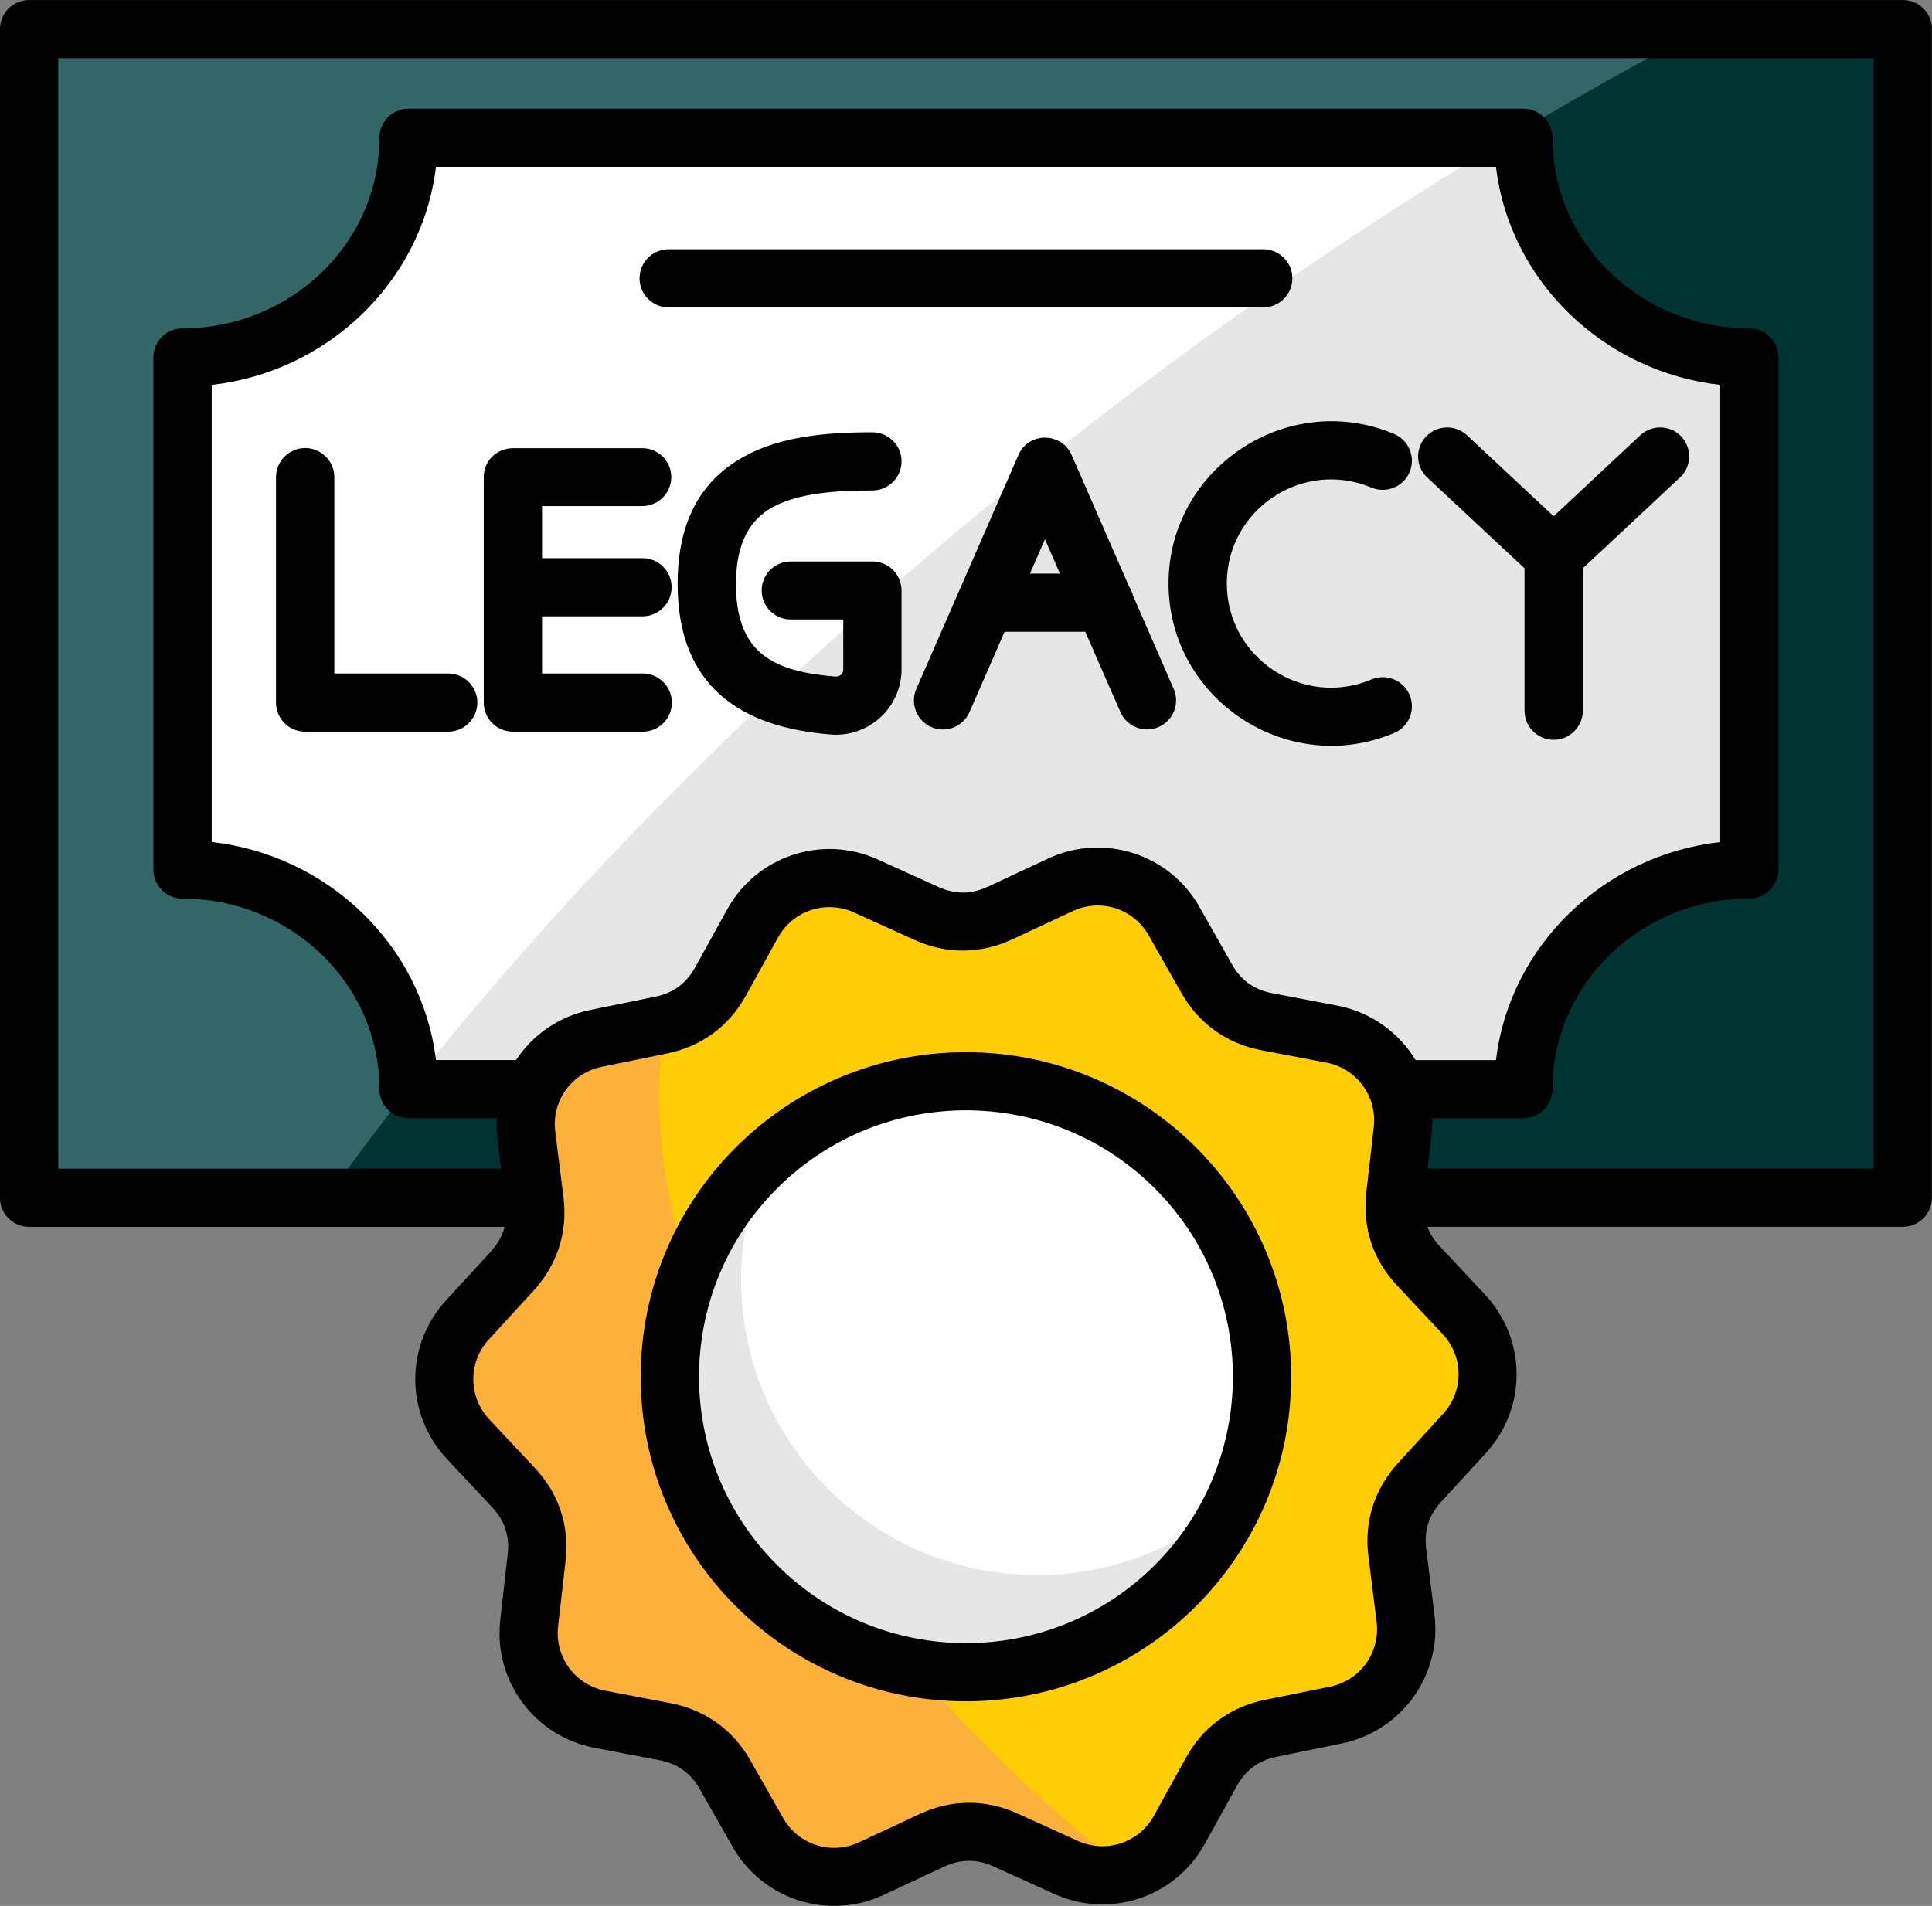 <svg xmlns="http://www.w3.org/2000/svg" xmlns:xlink="http://www.w3.org/1999/xlink" zoomAndPan="magnify" preserveAspectRatio="xMidYMid meet" version="1.0" viewBox="585.11 270.59 270 266.42"><rect x="585.11" y="270.59" width="270" height="266.42" fill="#808080" stroke="none"/><defs><clipPath id="39b66487fc"><path d="M 585.086 270.594 L 855.086 270.594 L 855.086 538 L 585.086 538 Z M 585.086 270.594 " clip-rule="nonzero"/></clipPath></defs><path fill="#336667" d="M 589.176 274.656 L 851.031 274.656 L 851.031 438.02 L 589.176 438.02 Z M 589.176 274.656 " fill-opacity="1" fill-rule="evenodd"/><path fill="#013333" d="M 823.07 274.656 L 851.031 274.656 L 851.031 438.02 L 630.805 438.02 C 644.5 418.754 661.684 398.586 682.223 378.234 C 725.145 335.676 775.203 299.648 823.07 274.656 Z M 823.07 274.656 " fill-opacity="1" fill-rule="evenodd"/><path fill="#ffffff" d="M 642.207 289.852 L 797.996 289.852 C 797.996 306.758 812.184 320.559 829.582 320.559 L 829.582 392.133 C 812.18 392.133 797.996 405.93 797.996 422.844 L 642.207 422.844 C 642.207 405.934 628 392.133 610.602 392.133 L 610.602 320.559 C 628 320.559 642.207 306.758 642.207 289.852 Z M 642.207 289.852 " fill-opacity="1" fill-rule="evenodd"/><path fill="#e6e6e6" d="M 795.988 289.852 L 798.004 289.852 C 798.004 306.758 812.191 320.559 829.59 320.559 L 829.59 392.133 C 812.184 392.133 798.004 405.93 798.004 422.844 L 642.207 422.844 L 642.207 422.828 C 653.668 408.254 667.031 393.301 682.223 378.238 C 717.109 343.645 756.695 313.398 795.988 289.852 Z M 795.988 289.852 " fill-opacity="1" fill-rule="evenodd"/><path fill="#fcb13b" d="M 749.176 399.348 L 753.762 407.418 C 755.594 410.645 758.465 412.703 762.125 413.41 L 771.246 415.152 C 777.566 416.371 781.855 422.199 781.129 428.57 L 780.086 437.789 C 779.672 441.477 780.777 444.816 783.32 447.535 L 789.672 454.305 C 794.074 458.996 794.109 466.223 789.77 470.969 L 783.504 477.797 C 780.992 480.547 779.922 483.91 780.383 487.598 L 781.523 496.805 C 782.332 503.176 778.109 509.055 771.805 510.34 L 762.699 512.195 C 759.055 512.941 756.199 515.031 754.402 518.273 L 749.914 526.387 C 746.812 532.016 739.934 534.293 734.082 531.637 L 725.621 527.789 C 722.223 526.254 718.691 526.27 715.328 527.852 L 706.914 531.785 C 701.09 534.52 694.18 532.312 691.008 526.73 L 686.426 518.66 C 684.59 515.434 681.723 513.375 678.062 512.668 L 668.938 510.926 C 662.617 509.707 658.332 503.879 659.059 497.508 L 660.098 488.289 C 660.531 484.602 659.406 481.262 656.863 478.543 L 650.516 471.773 C 646.129 467.082 646.074 459.855 650.418 455.109 L 656.684 448.281 C 659.207 445.531 660.281 442.168 659.82 438.48 L 658.668 429.273 C 657.875 422.902 662.102 417.023 668.398 415.738 L 677.504 413.898 C 681.145 413.145 683.984 411.062 685.785 407.805 L 690.289 399.691 C 693.391 394.062 700.266 391.785 706.121 394.457 L 714.566 398.289 C 717.965 399.824 721.496 399.809 724.859 398.227 L 733.273 394.293 C 739.113 391.574 746.012 393.766 749.176 399.348 Z M 749.176 399.348 " fill-opacity="1" fill-rule="evenodd"/><path fill="#ffcd05" d="M 749.176 399.348 L 753.762 407.418 C 755.594 410.645 758.465 412.703 762.125 413.41 L 771.246 415.152 C 777.566 416.371 781.855 422.199 781.129 428.57 L 780.086 437.789 C 779.672 441.477 780.777 444.816 783.32 447.535 L 789.672 454.305 C 794.074 458.996 794.109 466.223 789.77 470.969 L 783.504 477.797 C 780.992 480.547 779.922 483.91 780.383 487.598 L 781.523 496.805 C 782.332 503.176 778.109 509.055 771.805 510.34 L 762.699 512.195 C 759.055 512.941 756.199 515.031 754.402 518.273 L 749.914 526.387 C 748.332 529.25 745.777 531.242 742.875 532.168 C 699.629 499.168 672.062 448.129 678.035 413.766 C 681.414 412.941 684.086 410.902 685.785 407.805 L 690.289 399.691 C 693.391 394.062 700.266 391.785 706.121 394.457 L 714.566 398.289 C 717.965 399.824 721.496 399.809 724.859 398.227 L 733.273 394.293 C 739.113 391.574 746.012 393.766 749.176 399.348 Z M 749.176 399.348 " fill-opacity="1" fill-rule="evenodd"/><path fill="#e6e6e6" d="M 720.094 421.738 C 742.957 421.738 761.477 440.23 761.477 463.051 C 761.477 485.855 742.957 504.359 720.094 504.359 C 697.246 504.359 678.707 485.855 678.707 463.051 C 678.707 440.23 697.246 421.738 720.094 421.738 Z M 720.094 421.738 " fill-opacity="1" fill-rule="evenodd"/><path fill="#ffffff" d="M 720.094 421.738 C 742.957 421.738 761.477 440.23 761.477 463.051 C 761.477 469.125 760.156 474.887 757.801 480.094 C 750.461 486.727 740.727 490.762 730.039 490.762 C 707.191 490.762 688.672 472.273 688.672 449.453 C 688.672 443.379 689.973 437.598 692.348 432.41 C 699.691 425.77 709.422 421.738 720.094 421.738 Z M 720.094 421.738 " fill-opacity="1" fill-rule="evenodd"/><g clip-path="url(#39b66487fc)"><path fill="#000000" d="M 678.562 313.562 C 676.305 313.562 674.488 311.75 674.488 309.496 C 674.488 307.258 676.305 305.43 678.562 305.43 L 761.645 305.43 C 763.902 305.43 765.719 307.258 765.719 309.496 C 765.719 311.75 763.902 313.562 761.645 313.562 Z M 623.684 337.289 C 623.684 335.035 625.516 333.223 627.758 333.223 C 629.996 333.223 631.832 335.035 631.832 337.289 L 631.832 364.734 L 647.746 364.734 C 649.984 364.734 651.82 366.562 651.82 368.801 C 651.82 371.055 649.984 372.867 647.746 372.867 L 627.75 372.867 C 625.504 372.867 623.68 371.055 623.68 368.801 L 623.68 337.289 Z M 798.164 350.031 L 784.574 337.34 C 782.938 335.824 782.855 333.258 784.391 331.625 C 785.93 329.992 788.484 329.91 790.117 331.43 L 802.238 342.754 L 814.348 331.43 C 815.984 329.91 818.555 329.992 820.086 331.625 C 821.605 333.258 821.523 335.824 819.887 337.34 L 806.312 350.031 L 806.312 369.938 C 806.312 372.176 804.48 374.004 802.238 374.004 C 799.98 374.004 798.164 372.176 798.164 369.938 Z M 779.934 331.246 C 781.996 332.121 782.984 334.508 782.109 336.582 C 781.238 338.637 778.848 339.613 776.781 338.754 C 767.164 334.723 756.559 341.785 756.559 352.152 C 756.559 362.543 767.168 369.609 776.781 365.57 C 778.84 364.699 781.234 365.668 782.109 367.742 C 782.984 369.816 781.996 372.188 779.934 373.062 C 764.992 379.336 748.414 368.273 748.414 352.152 C 748.414 336.051 764.992 324.988 779.934 331.246 Z M 720.605 370.117 C 719.715 372.176 717.324 373.117 715.262 372.227 C 713.215 371.32 712.277 368.934 713.168 366.895 L 727.438 334.191 C 728.875 330.898 733.504 331.031 734.871 334.191 L 742.902 352.582 C 743.152 352.977 743.352 353.426 743.461 353.883 L 749.137 366.891 C 750.027 368.934 749.09 371.32 747.023 372.223 C 744.973 373.109 742.582 372.176 741.68 370.113 L 736.781 358.902 L 725.5 358.902 Z M 731.145 345.969 L 729.047 350.777 L 733.238 350.777 Z M 707.027 331.016 C 709.27 331.016 711.102 332.844 711.102 335.082 C 711.102 337.336 709.27 339.148 707.027 339.148 C 701.785 339.148 696.617 339.543 693.059 341.5 C 689.992 343.18 687.961 346.375 687.961 352.234 C 687.961 361.965 693.273 364.484 701.852 365.16 C 702.496 365.203 702.957 364.781 702.957 364.137 L 702.957 357.188 L 695.629 357.188 C 693.371 357.188 691.555 355.375 691.555 353.141 C 691.555 350.887 693.371 349.074 695.629 349.074 L 707.027 349.074 C 709.27 349.074 711.102 350.887 711.102 353.141 L 711.102 364.141 C 711.102 369.492 706.516 373.691 701.203 373.262 C 688.77 372.273 679.809 366.656 679.809 352.234 C 679.809 342.832 683.539 337.465 689.141 334.383 C 694.246 331.574 700.664 331.016 707.027 331.016 Z M 674.934 364.734 C 677.172 364.734 679.004 366.562 679.004 368.801 C 679.004 371.055 677.172 372.867 674.934 372.867 L 656.789 372.867 C 654.547 372.867 652.715 371.055 652.715 368.801 L 652.715 337.289 C 652.715 334.949 654.578 333.125 657.156 333.242 L 674.867 333.242 C 677.109 333.242 678.922 335.051 678.922 337.289 C 678.922 339.523 677.109 341.336 674.867 341.336 L 660.863 341.336 L 660.863 348.617 L 674.898 348.617 C 677.156 348.617 678.969 350.43 678.969 352.684 C 678.969 354.918 677.156 356.746 674.898 356.746 L 660.863 356.746 L 660.863 364.734 Z M 720.094 417.676 C 745.195 417.676 765.551 437.992 765.551 463.051 C 765.551 488.109 745.195 508.41 720.094 508.41 C 694.988 508.41 674.652 488.109 674.652 463.051 C 674.652 437.992 694.988 417.676 720.094 417.676 Z M 746.488 436.703 C 731.922 422.164 708.285 422.164 693.723 436.703 C 679.156 451.242 679.156 474.836 693.723 489.375 C 708.285 503.914 731.922 503.914 746.488 489.375 C 761.051 474.844 761.051 451.242 746.488 436.703 Z M 752.719 397.34 L 757.289 405.406 C 758.539 407.633 760.391 408.945 762.898 409.426 L 772.02 411.168 C 776.707 412.074 780.598 414.902 782.941 418.777 L 794.176 418.777 C 796.105 402.66 809.352 390.113 825.516 388.301 L 825.516 324.395 C 809.352 322.582 796.105 310.02 794.176 293.918 L 646.035 293.918 C 644.09 310.02 630.859 322.582 614.695 324.395 L 614.695 388.293 C 630.859 390.105 644.086 402.652 646.035 418.773 L 657.219 418.773 C 659.547 415.262 663.188 412.68 667.594 411.773 L 676.699 409.914 C 679.156 409.422 681.023 408.055 682.242 405.848 L 686.727 397.727 C 690.852 390.25 700.004 387.207 707.793 390.746 L 716.254 394.578 C 718.578 395.629 720.836 395.629 723.164 394.543 L 731.578 390.613 C 739.297 387 748.5 389.926 752.719 397.34 Z M 785.281 426.91 C 785.316 428.668 784.824 432.113 784.625 433.957 L 846.957 433.957 L 846.957 278.723 L 593.25 278.723 L 593.25 433.957 L 655.152 433.957 C 654.875 431.781 654.41 429.02 654.523 426.91 L 642.207 426.91 C 639.961 426.91 638.133 425.078 638.133 422.844 C 638.133 407.957 625.582 396.207 610.621 396.207 C 608.363 396.207 606.547 394.395 606.547 392.141 L 606.547 320.559 C 606.547 318.305 608.363 316.496 610.621 316.496 C 625.582 316.496 638.133 304.738 638.133 289.855 C 638.133 287.613 639.965 285.789 642.207 285.789 L 797.996 285.789 C 800.242 285.789 802.07 287.621 802.07 289.855 C 802.07 304.742 814.621 316.496 829.582 316.496 C 831.84 316.496 833.656 318.305 833.656 320.559 L 833.656 392.133 C 833.656 394.387 831.84 396.199 829.582 396.199 C 814.621 396.199 802.07 407.957 802.07 422.836 C 802.07 425.074 800.238 426.902 797.996 426.902 L 785.281 426.902 Z M 784.59 442.086 C 784.949 443.059 785.531 443.965 786.289 444.77 L 792.637 451.555 C 798.473 457.781 798.543 467.395 792.773 473.703 L 786.504 480.535 C 784.77 482.43 784.113 484.57 784.426 487.105 L 785.578 496.312 C 786.633 504.738 780.992 512.594 772.613 514.305 L 763.508 516.164 C 761.051 516.656 759.184 518.023 757.969 520.23 L 753.48 528.344 C 749.355 535.82 740.203 538.863 732.418 535.328 L 723.957 531.492 C 721.629 530.441 719.371 530.441 717.043 531.527 L 708.629 535.461 C 700.895 539.086 691.707 536.152 687.484 528.738 L 682.898 520.672 C 681.648 518.445 679.812 517.145 677.305 516.652 L 668.184 514.91 C 659.785 513.293 654.066 505.539 655.02 497.059 L 656.062 487.84 C 656.359 485.355 655.613 483.113 653.914 481.309 L 647.566 474.539 C 641.73 468.301 641.66 458.684 647.43 452.379 L 653.699 445.551 C 654.641 444.508 655.316 443.344 655.629 442.094 L 589.176 442.094 C 586.938 442.094 585.105 440.281 585.105 438.027 L 585.105 274.656 C 585.105 272.418 586.938 270.59 589.176 270.59 L 851.031 270.59 C 853.277 270.59 855.105 272.418 855.105 274.656 L 855.105 438.02 C 855.105 440.273 853.27 442.086 851.031 442.086 Z M 750.23 409.422 L 745.645 401.352 C 743.516 397.582 738.918 396.129 735.008 397.961 L 726.594 401.891 C 722.152 403.965 717.359 404 712.902 401.973 L 704.457 398.141 C 700.531 396.363 695.926 397.879 693.848 401.629 L 689.363 409.746 C 686.988 414.062 683.141 416.871 678.312 417.859 L 669.207 419.719 C 664.934 420.59 662.176 424.547 662.707 428.773 L 663.859 437.98 C 664.469 442.809 662.984 447.398 659.688 451.004 L 653.418 457.836 C 650.516 461.012 650.531 465.852 653.484 469 L 659.832 475.766 C 663.211 479.371 664.695 483.832 664.156 488.723 L 663.102 497.941 C 662.625 502.223 665.477 506.109 669.719 506.934 L 678.844 508.676 C 683.645 509.602 687.555 512.402 689.973 516.664 L 694.559 524.73 C 696.688 528.484 701.285 529.938 705.195 528.105 L 713.609 524.176 C 718.051 522.102 722.844 522.066 727.301 524.094 L 735.746 527.926 C 739.672 529.703 744.277 528.188 746.355 524.438 L 750.84 516.32 C 753.215 512.004 757.062 509.195 761.891 508.207 L 770.996 506.367 C 775.203 505.492 778.027 501.609 777.496 497.293 L 776.344 488.086 C 775.734 483.258 777.219 478.68 780.516 475.082 L 786.785 468.23 C 789.688 465.07 789.672 460.215 786.719 457.066 L 780.371 450.301 C 776.973 446.676 775.523 442.25 776.047 437.344 L 777.102 428.125 C 777.578 423.906 774.773 419.957 770.484 419.133 L 761.359 417.391 C 756.547 416.473 752.656 413.672 750.23 409.422 Z M 750.23 409.422 " fill-opacity="1" fill-rule="nonzero"/></g></svg>